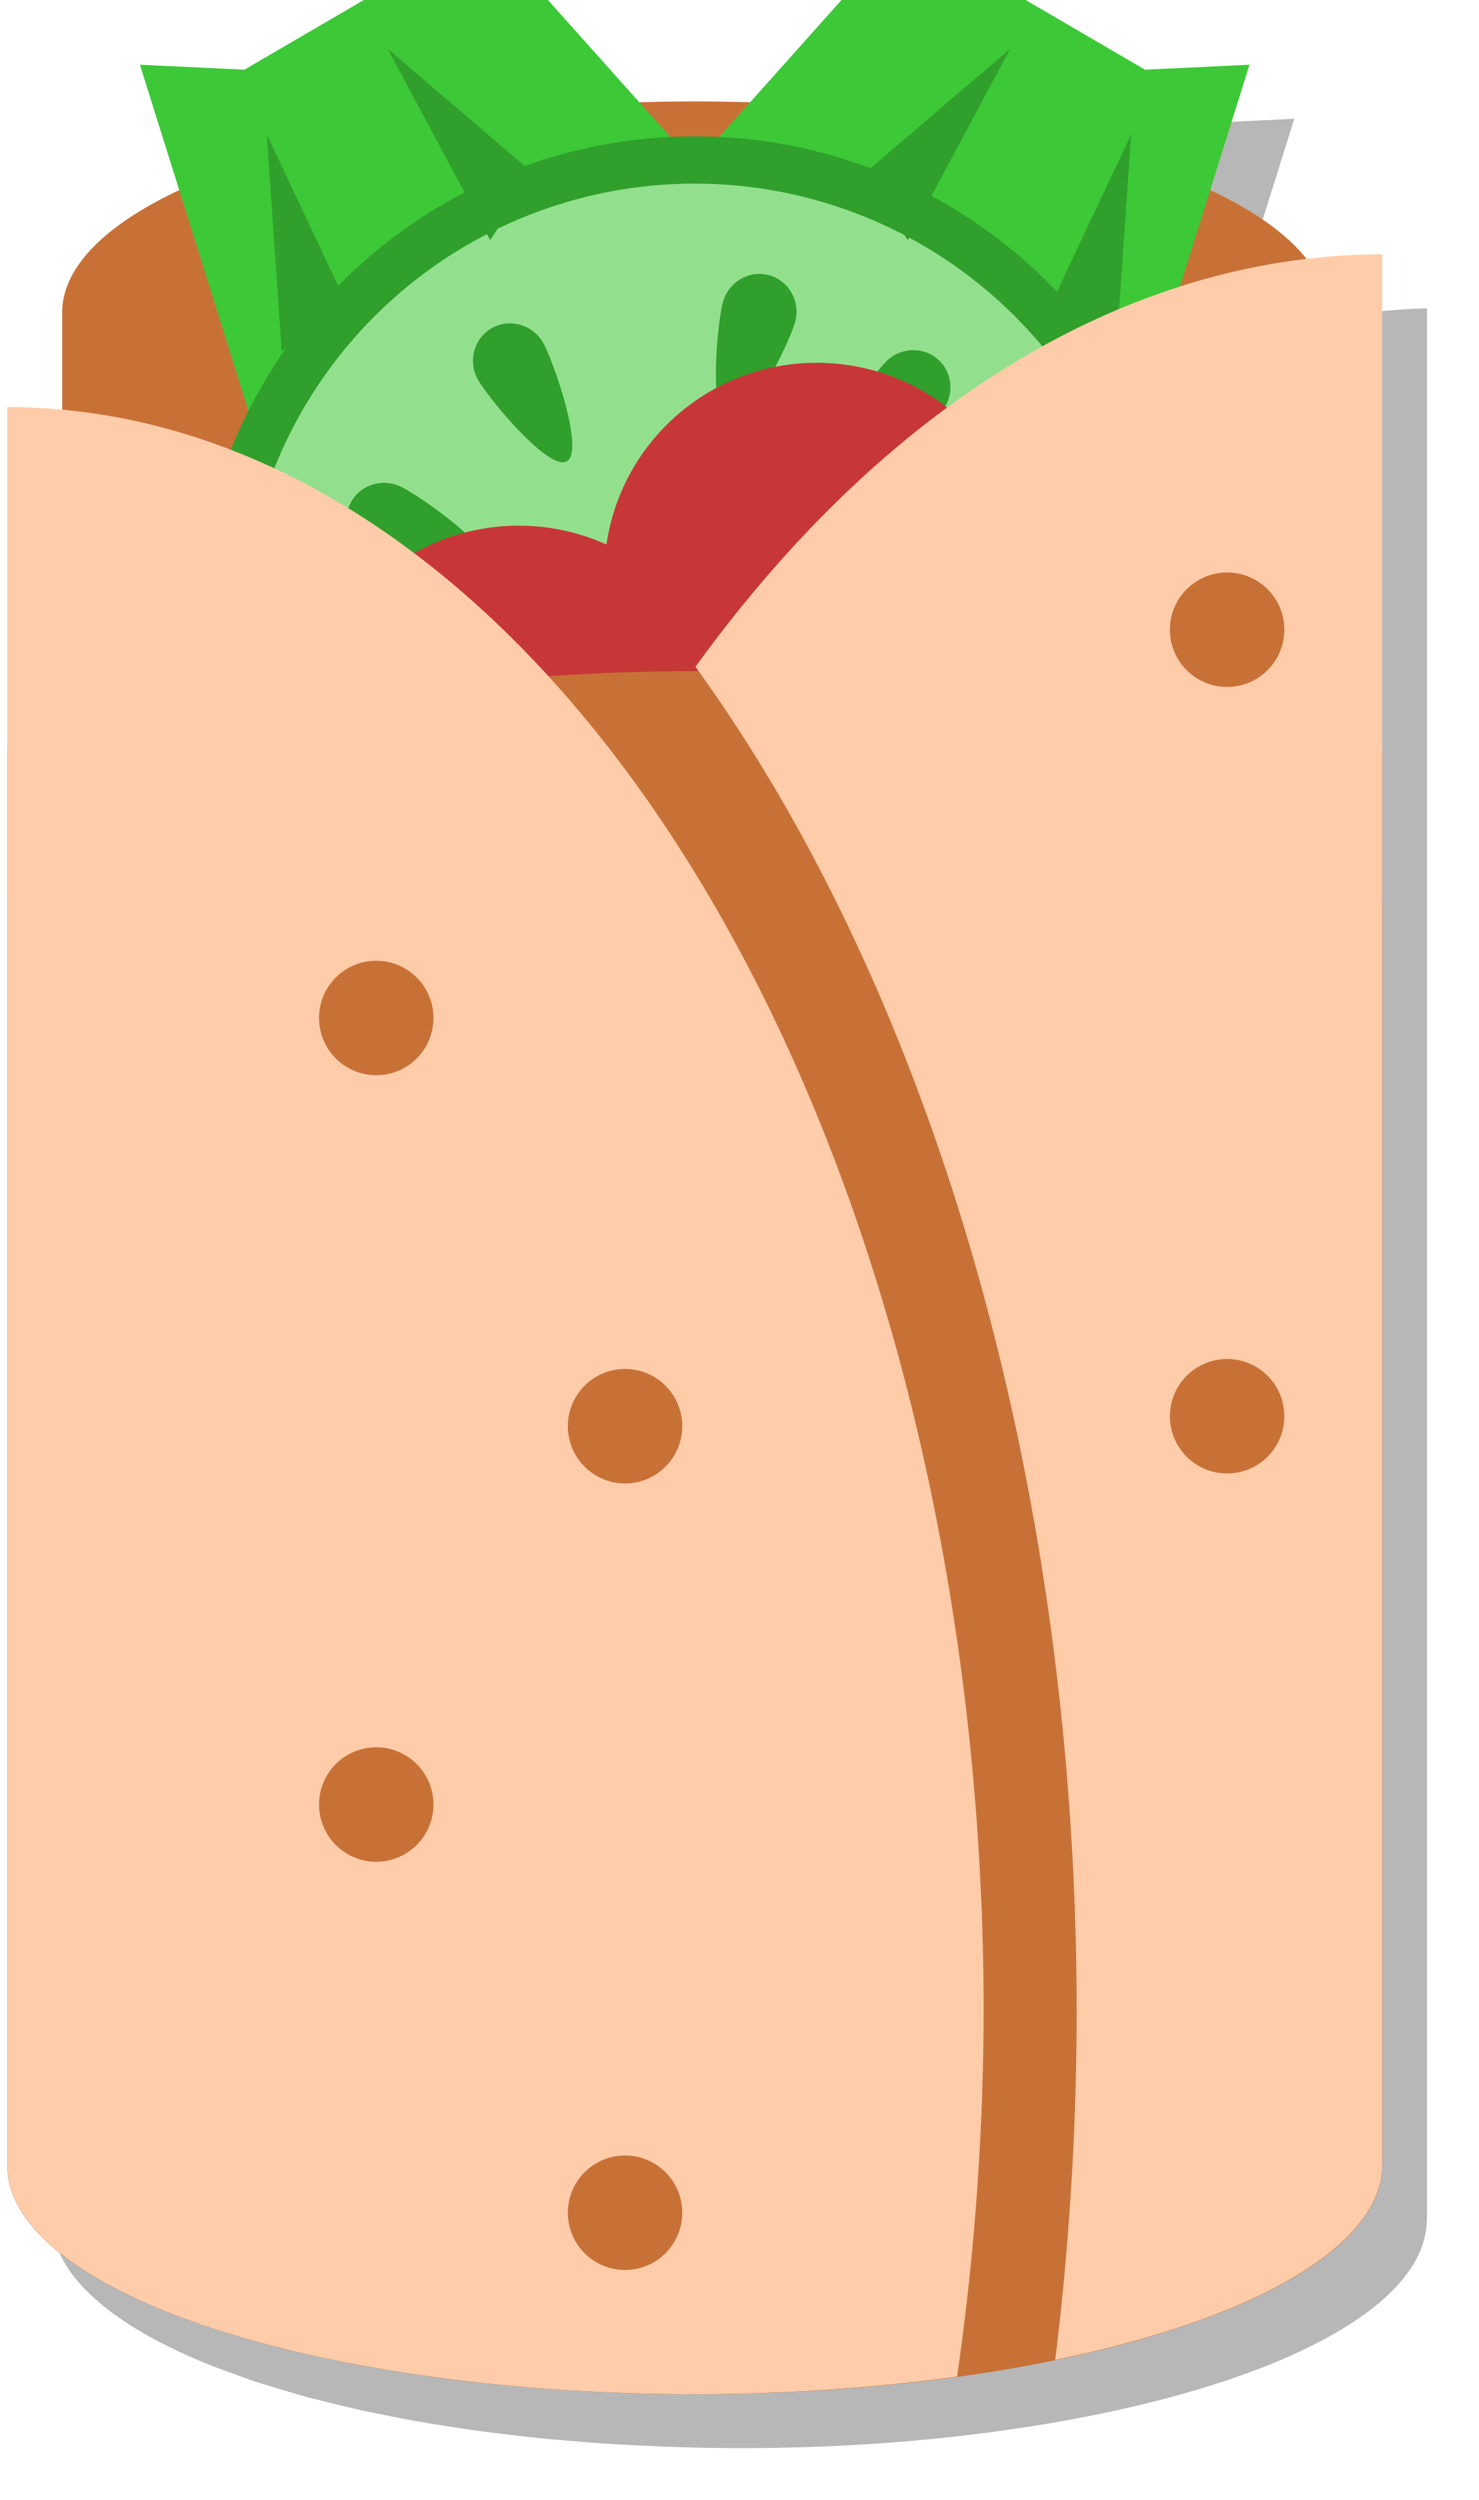 <?xml version="1.0" encoding="UTF-8" standalone="no"?>
<!-- Created with Inkscape (http://www.inkscape.org/) -->

<svg
   xmlns:dc="http://purl.org/dc/elements/1.1/"
   xmlns:cc="http://creativecommons.org/ns#"
   xmlns:rdf="http://www.w3.org/1999/02/22-rdf-syntax-ns#"
   xmlns:svg="http://www.w3.org/2000/svg"
   xmlns="http://www.w3.org/2000/svg"
   xmlns:sodipodi="http://sodipodi.sourceforge.net/DTD/sodipodi-0.dtd"
   xmlns:inkscape="http://www.inkscape.org/namespaces/inkscape"
   width="27.321mm"
   height="46.165mm"
   viewBox="0 0 96.807 163.577"
   id="svg2"
   version="1.1"
   inkscape:version="0.91 r13725"
   sodipodi:docname="burrito.svg"
   inkscape:export-filename="/home/rj/Repositories/rjz/pdxdonuts/static/favicon.png"
   inkscape:export-xdpi="9.4700003"
   inkscape:export-ydpi="9.4700003">
  <defs
     id="defs4">
    <filter
       inkscape:collect="always"
       style="color-interpolation-filters:sRGB"
       id="filter4400"
       x="-0.038"
       width="1.076"
       y="-0.022"
       height="1.043">
      <feGaussianBlur
         inkscape:collect="always"
         stdDeviation="1.418"
         id="feGaussianBlur4402" />
    </filter>
  </defs>
  <sodipodi:namedview
     id="base"
     pagecolor="#ffffff"
     bordercolor="#666666"
     borderopacity="1.0"
     inkscape:pageopacity="0.0"
     inkscape:pageshadow="2"
     inkscape:zoom="1.5351951"
     inkscape:cx="28.892703"
     inkscape:cy="18.549525"
     inkscape:document-units="px"
     inkscape:current-layer="layer1"
     showgrid="false"
     inkscape:object-nodes="true"
     inkscape:snap-smooth-nodes="true"
     inkscape:snap-global="false"
     inkscape:window-width="1600"
     inkscape:window-height="876"
     inkscape:window-x="0"
     inkscape:window-y="24"
     inkscape:window-maximized="1"
     units="px"
     fit-margin-top="0"
     fit-margin-left="0"
     fit-margin-right="0"
     fit-margin-bottom="0">
    <inkscape:grid
       type="xygrid"
       id="grid4136"
       originx="-89.528"
       originy="-278.06" />
  </sodipodi:namedview>
  <g
     inkscape:label="Layer 1"
     inkscape:groupmode="layer"
     id="layer1"
     transform="translate(-89.528,-610.725)">
    <path
       style="opacity:1;fill:#3b3b3b;fill-opacity:0.367;stroke:none;stroke-width:0.4;stroke-linecap:round;stroke-linejoin:round;stroke-miterlimit:4;stroke-dasharray:none;stroke-dashoffset:0;stroke-opacity:1;filter:url(#filter4400)"
       d="m 116.271,614.261 -7.816,4.561 -6.84,-0.326 2.58,8.223 a 41.4,13.8 0 0 0 -7.664,7.98 l 0,6.41 a 63.913,105 0 0 0 -3.6,-0.211 l 0,22.602 0,92.398 c 0,3.142 2.903,6.057 7.855,8.467 a 45,15 0 0 0 0.012,0.006 c 0.81,0.394 1.679,0.773 2.596,1.139 a 45,15 0 0 0 1.066,0.391 c 0.63,0.234 1.257,0.469 1.93,0.689 a 45,15 0 0 0 1.201,0.365 c 0.691,0.211 1.38,0.421 2.109,0.617 a 45,15 0 0 0 1.281,0.32 c 0.769,0.192 1.54,0.383 2.346,0.559 a 45,15 0 0 0 1.188,0.24 c 0.884,0.18 1.775,0.356 2.697,0.516 a 45,15 0 0 0 1.166,0.188 c 0.937,0.151 1.88,0.296 2.852,0.426 a 45,15 0 0 0 1.367,0.166 c 0.93,0.113 1.865,0.22 2.822,0.312 a 45,15 0 0 0 1.576,0.135 c 0.901,0.075 1.803,0.146 2.725,0.203 a 45,15 0 0 0 1.832,0.094 c 0.845,0.04 1.689,0.081 2.549,0.105 a 45,15 0 0 0 3.83,0.062 c 1.553,0 3.089,-0.025 4.602,-0.076 6.926,-0.234 13.358,-1.007 18.994,-2.168 a 70,115 0 0 1 0,0.004 45,15 0 0 0 0.125,-0.029 c 1.156,-0.24 2.273,-0.495 3.355,-0.768 a 45,15 0 0 0 0.367,-0.092 c 1.014,-0.261 1.989,-0.538 2.932,-0.826 a 45,15 0 0 0 0.553,-0.166 c 0.907,-0.287 1.769,-0.588 2.602,-0.898 a 45,15 0 0 0 0.469,-0.172 c 5.741,-2.209 9.595,-4.974 10.678,-8.029 a 45,15 0 0 0 0.008,-0.023 c 0.16,-0.457 0.255,-0.922 0.289,-1.391 a 45,15 0 0 0 0.027,-0.365 l 0,-82.727 0,-9.672 0,-32.602 a 70,115 0 0 0 -4.904,0.416 41.4,13.8 0 0 0 -6.363,-4.586 l 2.582,-8.232 -6.84,0.326 -7.816,-4.561 -12.051,0 -5.988,6.699 a 41.4,13.8 0 0 0 -3.619,-0.062 41.4,13.8 0 0 0 -3.619,0.062 l -5.99,-6.699 -12.051,0 z"
       id="path4256"
       inkscape:connector-curvature="0"
       inkscape:export-xdpi="119"
       inkscape:export-ydpi="119" />
    <g
       id="g4225"
       inkscape:export-xdpi="119"
       inkscape:export-ydpi="119">
      <path
         sodipodi:nodetypes="ssssssssssccccc"
         inkscape:connector-curvature="0"
         d="m 180,659.962 c 0,8.284 -20.147,15 -45,15 -24.853,0 -45,-6.716 -45,-15 0,-8.284 20.147,-15 45,-15 24.853,0 45,6.716 45,15 z m 0,92.4 c 0,8.284 -20.147,15 -45,15 -24.853,0 -45,-6.716 -45,-15 0,-8.284 20.147,-15 45,-15 24.853,0 45,6.716 45,15 z m -90,-92.4 90,0 0,92.4 -90,0 z"
         style="opacity:1;fill:#c87137;fill-opacity:1;stroke:none;stroke-width:0.4;stroke-linecap:round;stroke-linejoin:round;stroke-miterlimit:4;stroke-dasharray:none;stroke-dashoffset:0;stroke-opacity:1"
         id="ellipse4142" />
      <path
         inkscape:connector-curvature="0"
         id="path4165"
         style="opacity:1;fill:#c87137;fill-opacity:1;stroke:none;stroke-width:0.4;stroke-linecap:round;stroke-linejoin:round;stroke-miterlimit:4;stroke-dasharray:none;stroke-dashoffset:0;stroke-opacity:1"
         d="M 176.4,631.162 A 41.4,13.8 0 0 1 135,644.962 41.4,13.8 0 0 1 93.6,631.162 41.4,13.8 0 0 1 135,617.362 a 41.4,13.8 0 0 1 41.4,13.8 z m 0,115 A 41.4,13.8 0 0 1 135,759.962 41.4,13.8 0 0 1 93.6,746.162 41.4,13.8 0 0 1 135,732.362 a 41.4,13.8 0 0 1 41.4,13.8 z m -82.8,-115 82.8,0 0,115 -82.8,0 z" />
      <path
         inkscape:connector-curvature="0"
         id="path4197"
         d="m 98.685,614.959 10.422,33.221 25.892,-26.707 -9.608,-10.748 -12.051,0 -7.817,4.56 z"
         style="fill:#3dc837;fill-opacity:1;fill-rule:evenodd;stroke:none;stroke-width:1px;stroke-linecap:butt;stroke-linejoin:miter;stroke-opacity:1" />
      <path
         style="fill:#3dc837;fill-opacity:1;fill-rule:evenodd;stroke:none;stroke-width:1px;stroke-linecap:butt;stroke-linejoin:miter;stroke-opacity:1"
         d="m 171.314,614.959 -10.422,33.221 -25.892,-26.707 9.608,-10.748 12.051,0 7.817,4.56 z"
         id="path4199"
         inkscape:connector-curvature="0" />
      <circle
         style="opacity:1;fill:#309f2b;fill-opacity:1;stroke:none;stroke-width:0.4;stroke-linecap:round;stroke-linejoin:round;stroke-miterlimit:4;stroke-dasharray:none;stroke-dashoffset:0;stroke-opacity:1"
         id="circle4195"
         cx="134.999"
         cy="652.376"
         r="32.732" />
      <path
         style="fill:#309f2b;fill-opacity:1;fill-rule:evenodd;stroke:none;stroke-width:1px;stroke-linecap:butt;stroke-linejoin:miter;stroke-opacity:1"
         d="m 163.566,619.518 -5.374,11.399 4.397,2.768 z"
         id="path4212"
         inkscape:connector-curvature="0" />
      <circle
         r="29.638"
         cy="652.376"
         cx="134.999"
         id="circle4206"
         style="opacity:1;fill:#92e08e;fill-opacity:1;stroke:none;stroke-width:0.4;stroke-linecap:round;stroke-linejoin:round;stroke-miterlimit:4;stroke-dasharray:none;stroke-dashoffset:0;stroke-opacity:1" />
      <path
         inkscape:transform-center-y="-14.807652"
         inkscape:transform-center-x="-12.767172"
         sodipodi:nodetypes="sssss"
         inkscape:connector-curvature="0"
         id="path4223"
         d="m 150.976,637.861 c -0.987,0.965 -6.13,4.458 -7.076,3.491 -0.946,-0.968 2.662,-6.03 3.649,-6.996 0.987,-0.965 2.555,-0.963 3.501,0.005 0.946,0.968 0.913,2.535 -0.074,3.5 z"
         style="opacity:1;fill:#309f2b;fill-opacity:1;stroke:none;stroke-width:0.4;stroke-linecap:round;stroke-linejoin:round;stroke-miterlimit:4;stroke-dasharray:none;stroke-dashoffset:0;stroke-opacity:1" />
      <path
         inkscape:transform-center-y="-7.0335084"
         inkscape:transform-center-x="18.099719"
         sodipodi:nodetypes="sssss"
         inkscape:connector-curvature="0"
         id="path4221"
         d="m 115.731,642.55 c 1.252,0.582 6.338,4.158 5.767,5.385 -0.571,1.227 -6.582,-0.358 -7.834,-0.94 -1.252,-0.582 -1.804,-2.049 -1.233,-3.277 0.571,-1.227 2.048,-1.75 3.3,-1.168 z"
         style="opacity:1;fill:#309f2b;fill-opacity:1;stroke:none;stroke-width:0.4;stroke-linecap:round;stroke-linejoin:round;stroke-miterlimit:4;stroke-dasharray:none;stroke-dashoffset:0;stroke-opacity:1" />
      <path
         style="opacity:1;fill:#309f2b;fill-opacity:1;stroke:none;stroke-width:0.4;stroke-linecap:round;stroke-linejoin:round;stroke-miterlimit:4;stroke-dasharray:none;stroke-dashoffset:0;stroke-opacity:1"
         d="m 141.57,631.805 c -0.372,1.33 -3.079,6.926 -4.383,6.561 -1.303,-0.365 -0.71,-6.554 -0.337,-7.883 0.372,-1.33 1.731,-2.111 3.034,-1.746 1.303,0.365 2.058,1.739 1.686,3.068 z"
         id="path4219"
         inkscape:connector-curvature="0"
         sodipodi:nodetypes="sssss"
         inkscape:transform-center-x="-4.0525668"
         inkscape:transform-center-y="-18.86847" />
      <circle
         style="opacity:1;fill:#c83737;fill-opacity:1;stroke:none;stroke-width:0.4;stroke-linecap:round;stroke-linejoin:round;stroke-miterlimit:4;stroke-dasharray:none;stroke-dashoffset:0;stroke-opacity:1"
         id="circle4202"
         cx="142.984"
         cy="648.367"
         r="13.907" />
      <circle
         r="13.907"
         cy="659.024"
         cx="123.484"
         id="path4193"
         style="opacity:1;fill:#c83737;fill-opacity:1;stroke:none;stroke-width:0.4;stroke-linecap:round;stroke-linejoin:round;stroke-miterlimit:4;stroke-dasharray:none;stroke-dashoffset:0;stroke-opacity:1" />
      <path
         id="path4204"
         style="opacity:1;fill:#c87137;fill-opacity:1;stroke:none;stroke-width:0.4;stroke-linecap:round;stroke-linejoin:round;stroke-miterlimit:4;stroke-dasharray:none;stroke-dashoffset:0;stroke-opacity:1"
         d="m 180,669.635 c 0,8.284 -20.147,15 -45,15 -24.853,0 -45,-6.716 -45,-15 0,-8.284 20.147,-15 45,-15 24.853,0 45,6.716 45,15 z m 0,82.727 c 0,8.284 -20.147,15 -45,15 -24.853,0 -45,-6.716 -45,-15 0,-8.284 20.147,-15 45,-15 24.853,0 45,6.716 45,15 z m -90,-82.727 90,0 0,82.727 -90,0 z"
         inkscape:connector-curvature="0"
         sodipodi:nodetypes="ssssssssssccccc" />
      <path
         inkscape:connector-curvature="0"
         id="path4214"
         d="m 155.651,613.917 -9.578,8.19 2.874,4.329 z"
         style="fill:#309f2b;fill-opacity:1;fill-rule:evenodd;stroke:none;stroke-width:1px;stroke-linecap:butt;stroke-linejoin:miter;stroke-opacity:1" />
      <path
         d="m 90,637.361 0,115 a 45,15 0 0 0 45,15 45,15 0 0 0 17.174,-1.148 63.913,105 0 0 0 1.738,-23.852 63.913,105 0 0 0 -63.912,-105 z m 90,-10 A 70,115 0 0 0 135.051,654.352 70,115 0 0 1 160,742.361 70,115 0 0 1 158.596,765.121 45,15 0 0 0 180,752.361 l 0,-125 z"
         style="opacity:1;fill:#ffccaa;fill-opacity:1;stroke:none;stroke-width:0.4;stroke-linecap:round;stroke-linejoin:round;stroke-miterlimit:4;stroke-dasharray:none;stroke-dashoffset:0;stroke-opacity:1"
         id="ellipse4148"
         inkscape:connector-curvature="0" />
      <g
         style="fill:#c87137;fill-opacity:1"
         id="g4177">
        <circle
           style="opacity:1;fill:#c87137;fill-opacity:1;stroke:none;stroke-width:0.4;stroke-linecap:round;stroke-linejoin:round;stroke-miterlimit:4;stroke-dasharray:none;stroke-dashoffset:0;stroke-opacity:1"
           id="path4169"
           cx="114.155"
           cy="677.328"
           r="3.745" />
        <circle
           style="opacity:1;fill:#c87137;fill-opacity:1;stroke:none;stroke-width:0.4;stroke-linecap:round;stroke-linejoin:round;stroke-miterlimit:4;stroke-dasharray:none;stroke-dashoffset:0;stroke-opacity:1"
           id="circle4173"
           cx="114.155"
           cy="728.788"
           r="3.745" />
      </g>
      <g
         style="fill:#c87137;fill-opacity:1"
         transform="translate(16.285,26.707)"
         id="g4181">
        <circle
           r="3.745"
           cy="677.328"
           cx="114.155"
           id="circle4183"
           style="opacity:1;fill:#c87137;fill-opacity:1;stroke:none;stroke-width:0.4;stroke-linecap:round;stroke-linejoin:round;stroke-miterlimit:4;stroke-dasharray:none;stroke-dashoffset:0;stroke-opacity:1" />
        <circle
           r="3.745"
           cy="728.788"
           cx="114.155"
           id="circle4185"
           style="opacity:1;fill:#c87137;fill-opacity:1;stroke:none;stroke-width:0.4;stroke-linecap:round;stroke-linejoin:round;stroke-miterlimit:4;stroke-dasharray:none;stroke-dashoffset:0;stroke-opacity:1" />
      </g>
      <g
         style="fill:#c87137;fill-opacity:1"
         transform="translate(55.693,-25.404)"
         id="g4187">
        <circle
           r="3.745"
           cy="677.328"
           cx="114.155"
           id="circle4189"
           style="opacity:1;fill:#c87137;fill-opacity:1;stroke:none;stroke-width:0.4;stroke-linecap:round;stroke-linejoin:round;stroke-miterlimit:4;stroke-dasharray:none;stroke-dashoffset:0;stroke-opacity:1" />
        <circle
           r="3.745"
           cy="728.788"
           cx="114.155"
           id="circle4191"
           style="opacity:1;fill:#c87137;fill-opacity:1;stroke:none;stroke-width:0.4;stroke-linecap:round;stroke-linejoin:round;stroke-miterlimit:4;stroke-dasharray:none;stroke-dashoffset:0;stroke-opacity:1" />
      </g>
      <path
         inkscape:connector-curvature="0"
         id="path4208"
         d="m 106.99,619.518 5.374,11.399 -4.397,2.768 z"
         style="fill:#309f2b;fill-opacity:1;fill-rule:evenodd;stroke:none;stroke-width:1px;stroke-linecap:butt;stroke-linejoin:miter;stroke-opacity:1" />
      <path
         style="fill:#309f2b;fill-opacity:1;fill-rule:evenodd;stroke:none;stroke-width:1px;stroke-linecap:butt;stroke-linejoin:miter;stroke-opacity:1"
         d="m 114.904,613.917 9.578,8.19 -2.874,4.329 z"
         id="path4210"
         inkscape:connector-curvature="0" />
      <path
         inkscape:transform-center-y="-15.958884"
         inkscape:transform-center-x="11.236357"
         sodipodi:nodetypes="sssss"
         inkscape:connector-curvature="0"
         id="path4216"
         d="m 125.087,633.168 c 0.677,1.203 2.72,7.075 1.54,7.739 -1.18,0.664 -5.136,-4.132 -5.813,-5.336 -0.677,-1.203 -0.269,-2.717 0.911,-3.38 1.18,-0.664 2.685,-0.226 3.362,0.978 z"
         style="opacity:1;fill:#309f2b;fill-opacity:1;stroke:none;stroke-width:0.4;stroke-linecap:round;stroke-linejoin:round;stroke-miterlimit:4;stroke-dasharray:none;stroke-dashoffset:0;stroke-opacity:1" />
    </g>
  </g>
</svg>
